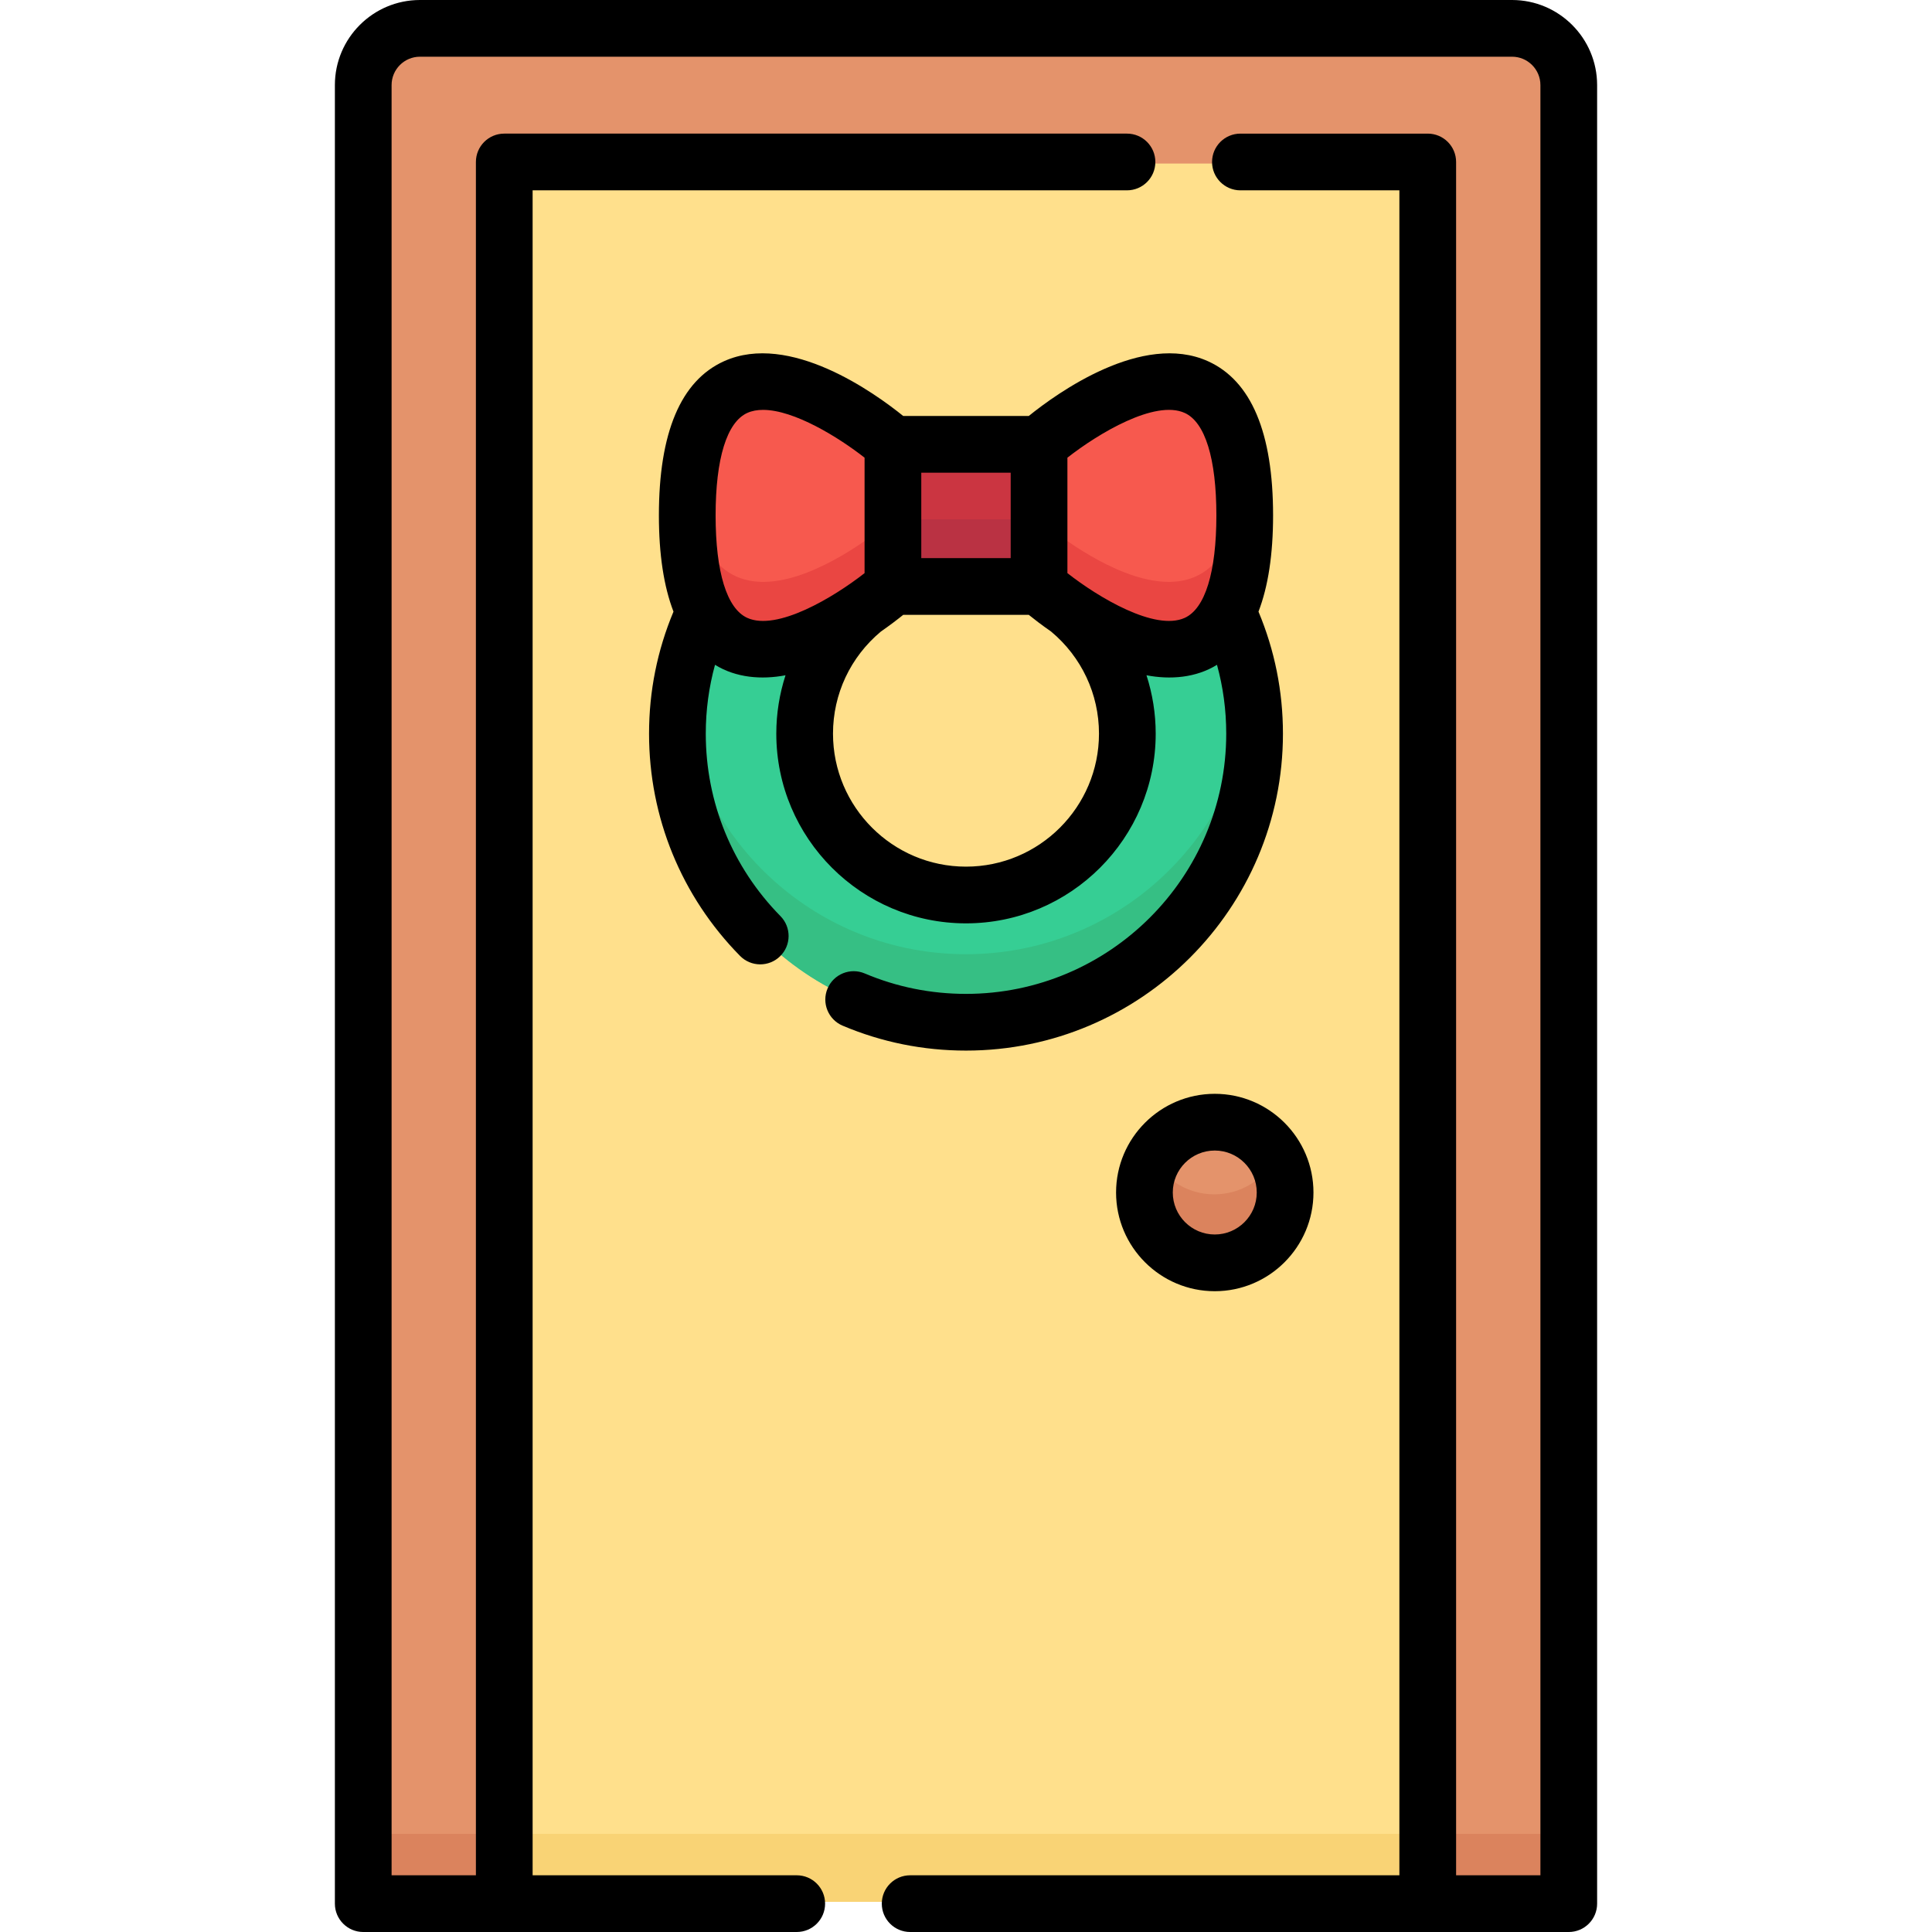 <svg id="Capa_1" enable-background="new 0 0 512 512" height="512" viewBox="0 0 512 512" width="512" xmlns="http://www.w3.org/2000/svg"><g><g><path d="m415.427 504h-318.854v-481c0-8.284 6.716-15 15-15h288.854c8.284 0 15 6.716 15 15z" fill="#e4936b"/><path d="m96.573 486h318.854v18h-318.854z" fill="#db835d"/><path d="m133.872 43.342h244.255v460.658h-244.255z" fill="#ffe08c"/><path d="m133.872 486h244.255v18h-244.255z" fill="#f9d375"/><ellipse cx="321.797" cy="315.911" fill="#e4936b" rx="18.604" ry="18.604" transform="matrix(.707 -.707 .707 .707 -129.131 320.073)"/><path d="m321.797 316.515c-7.008 0-13.106-3.879-16.278-9.604-1.478 2.668-2.326 5.734-2.326 9 0 10.275 8.329 18.604 18.604 18.604s18.604-8.329 18.604-18.604c0-3.266-.847-6.332-2.326-9-3.172 5.725-9.269 9.604-16.278 9.604z" fill="#db835d"/><path d="m255.997 118.218c-42.155 0-76.329 34.174-76.329 76.329s34.173 76.329 76.329 76.329c42.155 0 76.329-34.173 76.329-76.329 0-42.155-34.174-76.329-76.329-76.329zm0 119.004c-23.569 0-42.675-19.106-42.675-42.675s19.107-42.675 42.675-42.675c23.569 0 42.675 19.106 42.675 42.675 0 23.568-19.106 42.675-42.675 42.675z" fill="#36ce94"/><g><path d="m255.997 252.875c-39.108 0-71.326-29.418-75.783-67.329-.347 2.954-.546 5.953-.546 9 0 42.155 34.173 76.329 76.329 76.329 42.155 0 76.329-34.173 76.329-76.329 0-3.047-.199-6.046-.546-9-4.457 37.911-36.675 67.329-75.783 67.329z" fill="#36bf84"/></g><path d="m236.672 118.026h38.649v37.594h-38.649z" fill="#cb3541"/><path d="m236.672 155.619s-54.399 47.775-54.399-18.797 54.399-18.797 54.399-18.797z" fill="#f7594e"/><path d="m275.321 155.619s54.399 47.775 54.399-18.797-54.399-18.797-54.399-18.797z" fill="#f7594e"/><path d="m236.672 137.619h38.649v18h-38.649z" fill="#ba3243"/><g fill="#ea4642"><path d="m182.659 127.823c-.25 2.74-.386 5.727-.386 9 0 66.572 54.399 18.797 54.399 18.797v-18c0-.001-49.177 43.182-54.013-9.797z"/><path d="m275.321 137.619v18s54.399 47.775 54.399-18.797c0-3.273-.136-6.26-.386-9-4.836 52.98-54.013 9.797-54.013 9.797z"/></g></g><g><g><path d="m400.709 0h-289.418c-12.431 0-22.544 10.113-22.544 22.544v481.941c0 4.151 3.365 7.515 7.515 7.515h114.881c4.15 0 7.515-3.364 7.515-7.515s-3.365-7.515-7.515-7.515h-69.994v-446.53h157.515c4.15 0 7.515-3.364 7.515-7.515s-3.365-7.515-7.515-7.515h-165.03c-4.15 0-7.515 3.364-7.515 7.515v454.045h-22.343v-474.426c0-4.144 3.371-7.515 7.515-7.515h289.419c4.143 0 7.515 3.371 7.515 7.515v474.427h-22.343v-454.045c0-4.151-3.365-7.515-7.515-7.515h-49.645c-4.15 0-7.515 3.364-7.515 7.515s3.365 7.515 7.515 7.515h42.13v446.53h-129.651c-4.15 0-7.515 3.364-7.515 7.515s3.364 7.514 7.515 7.514h174.538c4.15 0 7.515-3.364 7.515-7.515v-481.941c-.001-12.431-10.114-22.544-22.545-22.544z"/><path d="m348.081 316.028c0-14.422-11.733-26.155-26.155-26.155s-26.155 11.733-26.155 26.155 11.733 26.155 26.155 26.155c14.421 0 26.155-11.733 26.155-26.155zm-37.281 0c0-6.134 4.991-11.125 11.125-11.125 6.135 0 11.126 4.991 11.126 11.125s-4.991 11.125-11.126 11.125c-6.134.001-11.125-4.991-11.125-11.125z"/></g><path d="m333.512 162.09c2.562-6.661 3.868-15.159 3.868-25.501 0-21.931-5.797-35.675-17.23-40.85-17.421-7.884-40.065 8.476-47.521 14.502h-33.264c-7.456-6.026-30.099-22.389-47.521-14.502-11.433 5.175-17.23 18.92-17.23 40.85 0 10.343 1.306 18.84 3.868 25.501-4.295 10.26-6.477 21.121-6.477 32.336 0 22.173 8.562 43.09 24.11 58.896 2.911 2.96 7.669 2.996 10.627.087 2.959-2.91 2.998-7.668.088-10.627-12.765-12.977-19.794-30.151-19.794-48.356 0-6.237.826-12.338 2.449-18.243 5.594 3.456 12.357 3.979 18.683 2.771-1.592 4.933-2.442 10.138-2.442 15.472 0 27.72 22.552 50.273 50.273 50.273s50.273-22.553 50.273-50.273c0-5.334-.851-10.538-2.442-15.471 6.325 1.207 13.09.684 18.683-2.772 1.624 5.905 2.45 12.006 2.45 18.243 0 38.026-30.937 68.963-68.963 68.963-9.314 0-18.344-1.822-26.842-5.416-3.822-1.617-8.231.171-9.848 3.993-1.616 3.823.172 8.232 3.994 9.848 10.36 4.382 21.36 6.604 32.696 6.604 46.314 0 83.993-37.679 83.993-83.992-.003-11.215-2.186-22.075-6.481-32.336zm-65.668-14.182h-23.695v-22.638h23.695zm-69.809 15.837c-5.411-2.457-8.391-12.101-8.391-27.156s2.98-24.699 8.391-27.156c1.236-.561 2.646-.811 4.179-.811 8.237 0 19.994 7.253 26.906 12.671v30.591c-8.205 6.43-23.214 15.432-31.085 11.861zm93.206 30.682c0 19.434-15.81 35.244-35.244 35.244s-35.244-15.81-35.244-35.244c0-10.506 4.624-20.329 12.692-27.059 2.447-1.699 4.472-3.259 5.92-4.43h33.263c1.449 1.171 3.473 2.732 5.92 4.43 8.069 6.729 12.693 16.553 12.693 27.059zm22.718-30.682c-7.874 3.57-22.881-5.43-31.085-11.86v-30.591c8.204-6.43 23.212-15.435 31.085-11.86 5.411 2.457 8.391 12.101 8.391 27.156s-2.98 24.698-8.391 27.155z"/></g></g></svg>